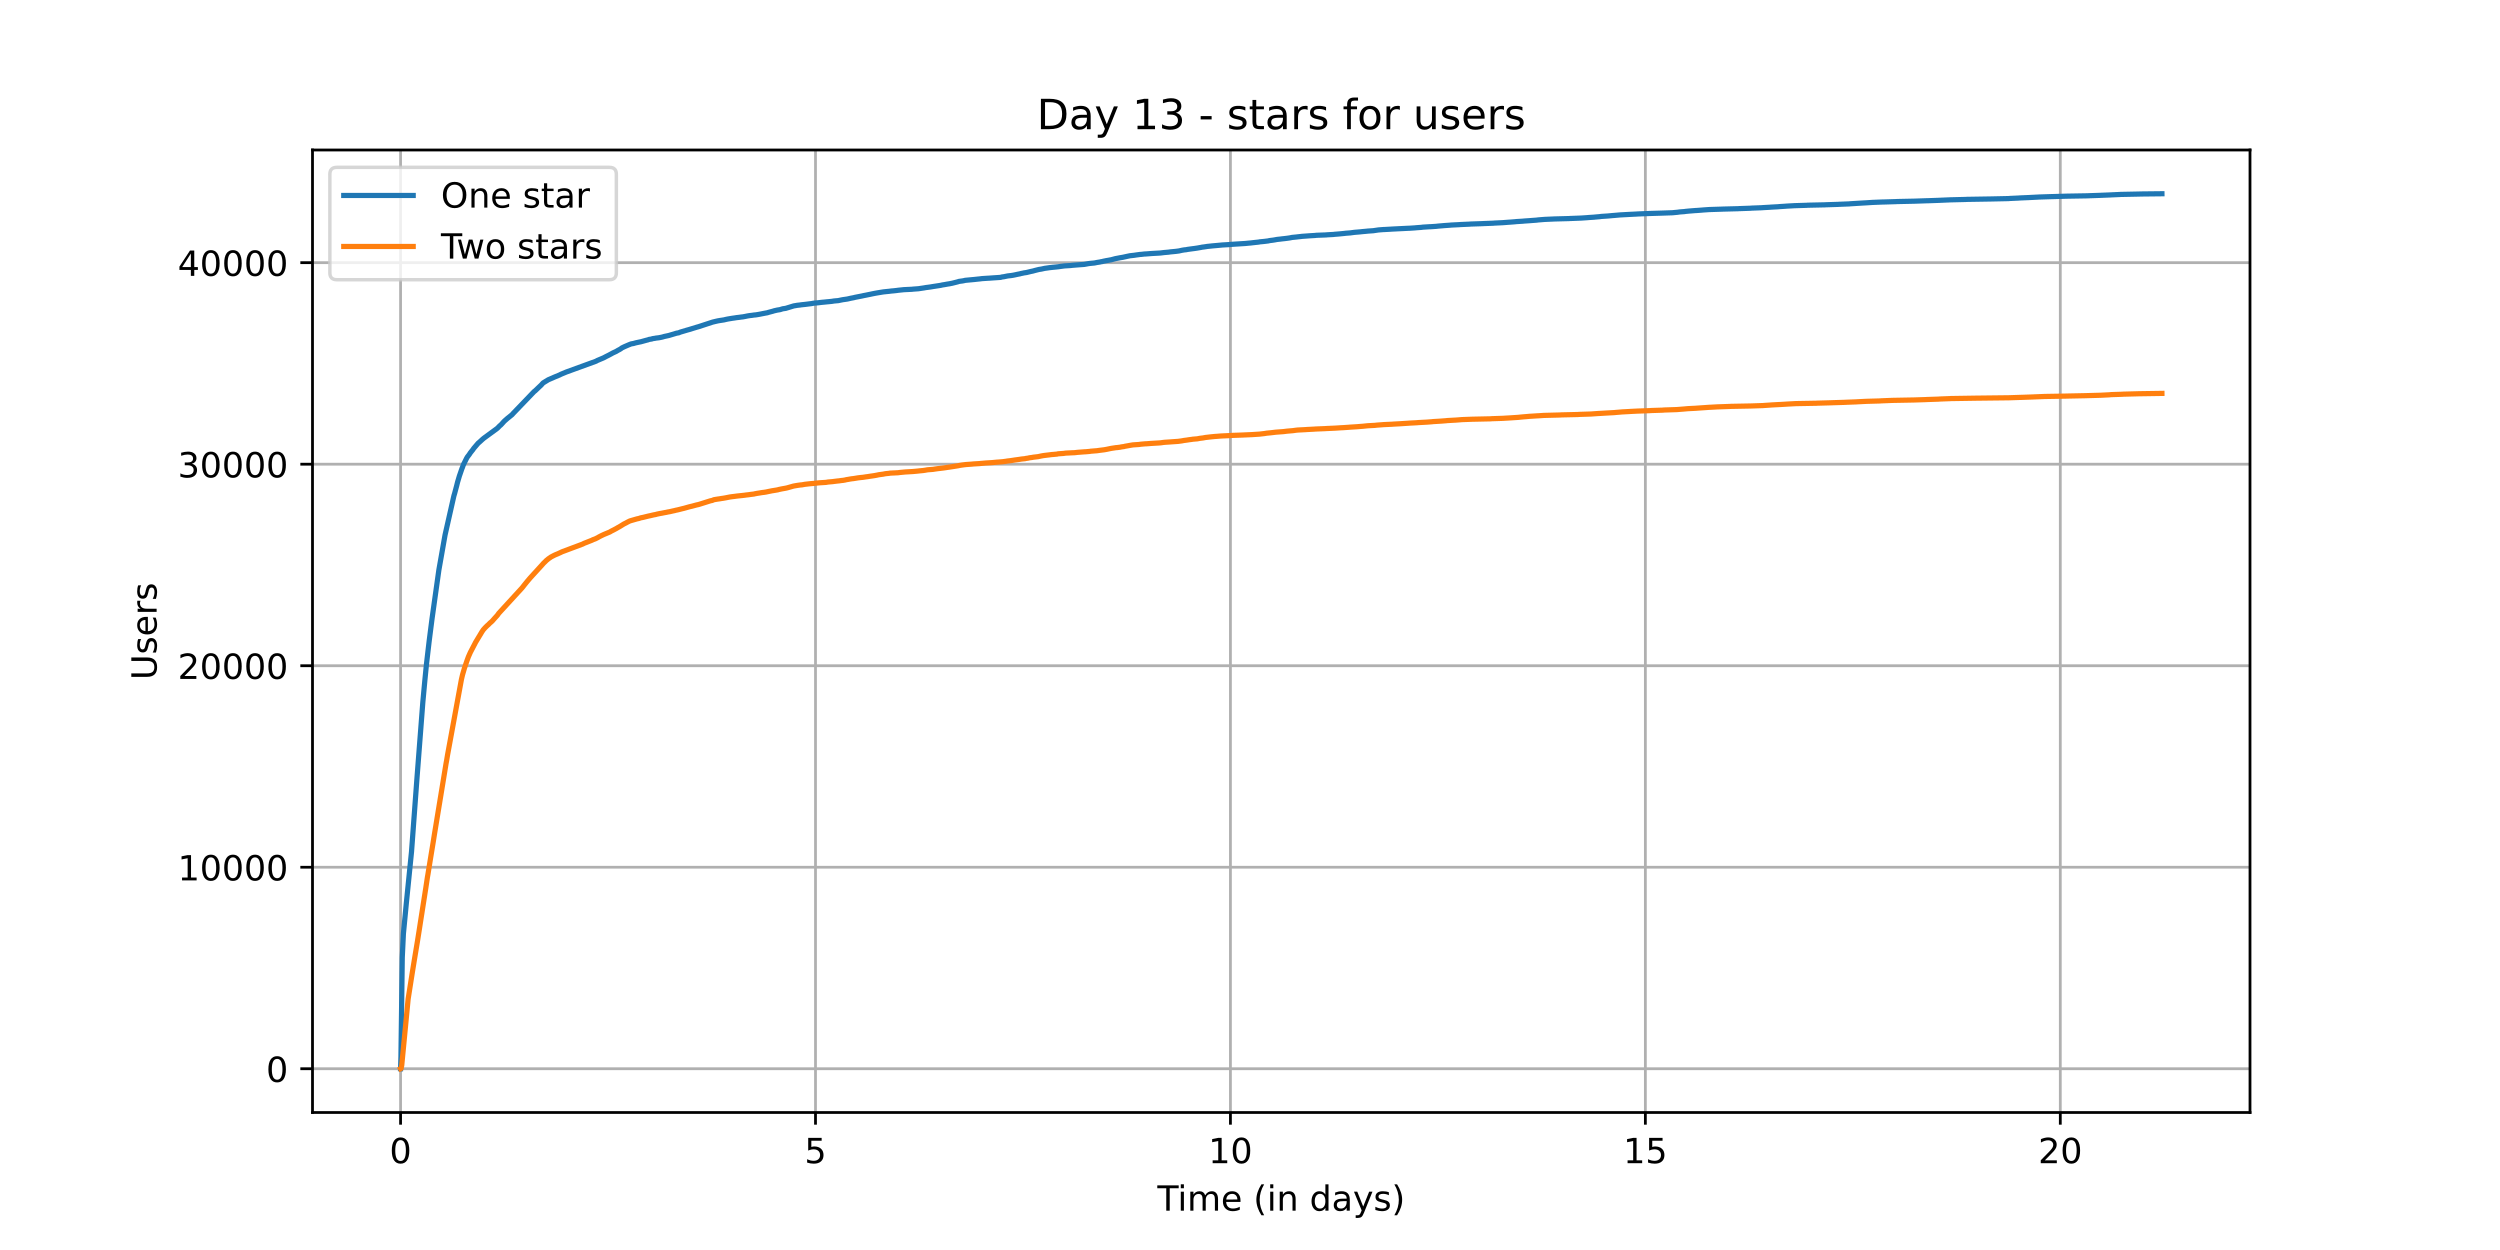 <?xml version="1.0" encoding="utf-8" standalone="no"?>
<!DOCTYPE svg PUBLIC "-//W3C//DTD SVG 1.1//EN"
  "http://www.w3.org/Graphics/SVG/1.1/DTD/svg11.dtd">
<!-- Created with matplotlib (https://matplotlib.org/) -->
<svg height="360pt" version="1.1" viewBox="0 0 720 360" width="720pt" xmlns="http://www.w3.org/2000/svg" xmlns:xlink="http://www.w3.org/1999/xlink">
 <defs>
  <style type="text/css">*{stroke-linecap:butt;stroke-linejoin:round;}</style>
 </defs>
 <g id="figure_1">
  <g id="patch_1">
   <path d="M 0 360 
L 720 360 
L 720 0 
L 0 0 
z
" style="fill:#ffffff;"/>
  </g>
  <g id="axes_1">
   <g id="patch_2">
    <path d="M 90 320.4 
L 648 320.4 
L 648 43.2 
L 90 43.2 
z
" style="fill:#ffffff;"/>
   </g>
   <g id="matplotlib.axis_1">
    <g id="xtick_1">
     <g id="line2d_1">
      <path clip-path="url(#pca1bb82abb)" d="M 115.364 320.4 
L 115.364 43.2 
" style="fill:none;stroke:#b0b0b0;stroke-linecap:square;stroke-width:0.8;"/>
     </g>
     <g id="line2d_2">
      <defs>
       <path d="M 0 0 
L 0 3.5 
" id="m5c15a231e1" style="stroke:#000000;stroke-width:0.8;"/>
      </defs>
      <g>
       <use style="stroke:#000000;stroke-width:0.8;" x="115.364" xlink:href="#m5c15a231e1" y="320.4"/>
      </g>
     </g>
     <g id="text_1">
      <!-- 0 -->
      <g transform="translate(112.182 334.998)scale(0.1 -0.1)">
       <defs>
        <path d="M 31.781 66.406 
Q 24.172 66.406 20.328 58.906 
Q 16.5 51.422 16.5 36.375 
Q 16.5 21.391 20.328 13.891 
Q 24.172 6.391 31.781 6.391 
Q 39.453 6.391 43.281 13.891 
Q 47.125 21.391 47.125 36.375 
Q 47.125 51.422 43.281 58.906 
Q 39.453 66.406 31.781 66.406 
z
M 31.781 74.219 
Q 44.047 74.219 50.516 64.516 
Q 56.984 54.828 56.984 36.375 
Q 56.984 17.969 50.516 8.266 
Q 44.047 -1.422 31.781 -1.422 
Q 19.531 -1.422 13.062 8.266 
Q 6.594 17.969 6.594 36.375 
Q 6.594 54.828 13.062 64.516 
Q 19.531 74.219 31.781 74.219 
z
" id="DejaVuSans-48"/>
       </defs>
       <use xlink:href="#DejaVuSans-48"/>
      </g>
     </g>
    </g>
    <g id="xtick_2">
     <g id="line2d_3">
      <path clip-path="url(#pca1bb82abb)" d="M 234.864 320.4 
L 234.864 43.2 
" style="fill:none;stroke:#b0b0b0;stroke-linecap:square;stroke-width:0.8;"/>
     </g>
     <g id="line2d_4">
      <g>
       <use style="stroke:#000000;stroke-width:0.8;" x="234.864" xlink:href="#m5c15a231e1" y="320.4"/>
      </g>
     </g>
     <g id="text_2">
      <!-- 5 -->
      <g transform="translate(231.683 334.998)scale(0.1 -0.1)">
       <defs>
        <path d="M 10.797 72.906 
L 49.516 72.906 
L 49.516 64.594 
L 19.828 64.594 
L 19.828 46.734 
Q 21.969 47.469 24.109 47.828 
Q 26.266 48.188 28.422 48.188 
Q 40.625 48.188 47.75 41.5 
Q 54.891 34.812 54.891 23.391 
Q 54.891 11.625 47.562 5.094 
Q 40.234 -1.422 26.906 -1.422 
Q 22.312 -1.422 17.547 -0.641 
Q 12.797 0.141 7.719 1.703 
L 7.719 11.625 
Q 12.109 9.234 16.797 8.062 
Q 21.484 6.891 26.703 6.891 
Q 35.156 6.891 40.078 11.328 
Q 45.016 15.766 45.016 23.391 
Q 45.016 31 40.078 35.438 
Q 35.156 39.891 26.703 39.891 
Q 22.75 39.891 18.812 39.016 
Q 14.891 38.141 10.797 36.281 
z
" id="DejaVuSans-53"/>
       </defs>
       <use xlink:href="#DejaVuSans-53"/>
      </g>
     </g>
    </g>
    <g id="xtick_3">
     <g id="line2d_5">
      <path clip-path="url(#pca1bb82abb)" d="M 354.365 320.4 
L 354.365 43.2 
" style="fill:none;stroke:#b0b0b0;stroke-linecap:square;stroke-width:0.8;"/>
     </g>
     <g id="line2d_6">
      <g>
       <use style="stroke:#000000;stroke-width:0.8;" x="354.365" xlink:href="#m5c15a231e1" y="320.4"/>
      </g>
     </g>
     <g id="text_3">
      <!-- 10 -->
      <g transform="translate(348.003 334.998)scale(0.1 -0.1)">
       <defs>
        <path d="M 12.406 8.297 
L 28.516 8.297 
L 28.516 63.922 
L 10.984 60.406 
L 10.984 69.391 
L 28.422 72.906 
L 38.281 72.906 
L 38.281 8.297 
L 54.391 8.297 
L 54.391 0 
L 12.406 0 
z
" id="DejaVuSans-49"/>
       </defs>
       <use xlink:href="#DejaVuSans-49"/>
       <use x="63.623" xlink:href="#DejaVuSans-48"/>
      </g>
     </g>
    </g>
    <g id="xtick_4">
     <g id="line2d_7">
      <path clip-path="url(#pca1bb82abb)" d="M 473.866 320.4 
L 473.866 43.2 
" style="fill:none;stroke:#b0b0b0;stroke-linecap:square;stroke-width:0.8;"/>
     </g>
     <g id="line2d_8">
      <g>
       <use style="stroke:#000000;stroke-width:0.8;" x="473.866" xlink:href="#m5c15a231e1" y="320.4"/>
      </g>
     </g>
     <g id="text_4">
      <!-- 15 -->
      <g transform="translate(467.503 334.998)scale(0.1 -0.1)">
       <use xlink:href="#DejaVuSans-49"/>
       <use x="63.623" xlink:href="#DejaVuSans-53"/>
      </g>
     </g>
    </g>
    <g id="xtick_5">
     <g id="line2d_9">
      <path clip-path="url(#pca1bb82abb)" d="M 593.366 320.4 
L 593.366 43.2 
" style="fill:none;stroke:#b0b0b0;stroke-linecap:square;stroke-width:0.8;"/>
     </g>
     <g id="line2d_10">
      <g>
       <use style="stroke:#000000;stroke-width:0.8;" x="593.366" xlink:href="#m5c15a231e1" y="320.4"/>
      </g>
     </g>
     <g id="text_5">
      <!-- 20 -->
      <g transform="translate(587.004 334.998)scale(0.1 -0.1)">
       <defs>
        <path d="M 19.188 8.297 
L 53.609 8.297 
L 53.609 0 
L 7.328 0 
L 7.328 8.297 
Q 12.938 14.109 22.625 23.891 
Q 32.328 33.688 34.812 36.531 
Q 39.547 41.844 41.422 45.531 
Q 43.312 49.219 43.312 52.781 
Q 43.312 58.594 39.234 62.25 
Q 35.156 65.922 28.609 65.922 
Q 23.969 65.922 18.812 64.312 
Q 13.672 62.703 7.812 59.422 
L 7.812 69.391 
Q 13.766 71.781 18.938 73 
Q 24.125 74.219 28.422 74.219 
Q 39.75 74.219 46.484 68.547 
Q 53.219 62.891 53.219 53.422 
Q 53.219 48.922 51.531 44.891 
Q 49.859 40.875 45.406 35.406 
Q 44.188 33.984 37.641 27.219 
Q 31.109 20.453 19.188 8.297 
z
" id="DejaVuSans-50"/>
       </defs>
       <use xlink:href="#DejaVuSans-50"/>
       <use x="63.623" xlink:href="#DejaVuSans-48"/>
      </g>
     </g>
    </g>
    <g id="text_6">
     <!-- Time (in days) -->
     <g transform="translate(333.327 348.677)scale(0.1 -0.1)">
      <defs>
       <path d="M -0.297 72.906 
L 61.375 72.906 
L 61.375 64.594 
L 35.5 64.594 
L 35.5 0 
L 25.594 0 
L 25.594 64.594 
L -0.297 64.594 
z
" id="DejaVuSans-84"/>
       <path d="M 9.422 54.688 
L 18.406 54.688 
L 18.406 0 
L 9.422 0 
z
M 9.422 75.984 
L 18.406 75.984 
L 18.406 64.594 
L 9.422 64.594 
z
" id="DejaVuSans-105"/>
       <path d="M 52 44.188 
Q 55.375 50.25 60.062 53.125 
Q 64.75 56 71.094 56 
Q 79.641 56 84.281 50.016 
Q 88.922 44.047 88.922 33.016 
L 88.922 0 
L 79.891 0 
L 79.891 32.719 
Q 79.891 40.578 77.094 44.375 
Q 74.312 48.188 68.609 48.188 
Q 61.625 48.188 57.562 43.547 
Q 53.516 38.922 53.516 30.906 
L 53.516 0 
L 44.484 0 
L 44.484 32.719 
Q 44.484 40.625 41.703 44.406 
Q 38.922 48.188 33.109 48.188 
Q 26.219 48.188 22.156 43.531 
Q 18.109 38.875 18.109 30.906 
L 18.109 0 
L 9.078 0 
L 9.078 54.688 
L 18.109 54.688 
L 18.109 46.188 
Q 21.188 51.219 25.484 53.609 
Q 29.781 56 35.688 56 
Q 41.656 56 45.828 52.969 
Q 50 49.953 52 44.188 
z
" id="DejaVuSans-109"/>
       <path d="M 56.203 29.594 
L 56.203 25.203 
L 14.891 25.203 
Q 15.484 15.922 20.484 11.062 
Q 25.484 6.203 34.422 6.203 
Q 39.594 6.203 44.453 7.469 
Q 49.312 8.734 54.109 11.281 
L 54.109 2.781 
Q 49.266 0.734 44.188 -0.344 
Q 39.109 -1.422 33.891 -1.422 
Q 20.797 -1.422 13.156 6.188 
Q 5.516 13.812 5.516 26.812 
Q 5.516 40.234 12.766 48.109 
Q 20.016 56 32.328 56 
Q 43.359 56 49.781 48.891 
Q 56.203 41.797 56.203 29.594 
z
M 47.219 32.234 
Q 47.125 39.594 43.094 43.984 
Q 39.062 48.391 32.422 48.391 
Q 24.906 48.391 20.391 44.141 
Q 15.875 39.891 15.188 32.172 
z
" id="DejaVuSans-101"/>
       <path id="DejaVuSans-32"/>
       <path d="M 31 75.875 
Q 24.469 64.656 21.281 53.656 
Q 18.109 42.672 18.109 31.391 
Q 18.109 20.125 21.312 9.062 
Q 24.516 -2 31 -13.188 
L 23.188 -13.188 
Q 15.875 -1.703 12.234 9.375 
Q 8.594 20.453 8.594 31.391 
Q 8.594 42.281 12.203 53.312 
Q 15.828 64.359 23.188 75.875 
z
" id="DejaVuSans-40"/>
       <path d="M 54.891 33.016 
L 54.891 0 
L 45.906 0 
L 45.906 32.719 
Q 45.906 40.484 42.875 44.328 
Q 39.844 48.188 33.797 48.188 
Q 26.516 48.188 22.312 43.547 
Q 18.109 38.922 18.109 30.906 
L 18.109 0 
L 9.078 0 
L 9.078 54.688 
L 18.109 54.688 
L 18.109 46.188 
Q 21.344 51.125 25.703 53.562 
Q 30.078 56 35.797 56 
Q 45.219 56 50.047 50.172 
Q 54.891 44.344 54.891 33.016 
z
" id="DejaVuSans-110"/>
       <path d="M 45.406 46.391 
L 45.406 75.984 
L 54.391 75.984 
L 54.391 0 
L 45.406 0 
L 45.406 8.203 
Q 42.578 3.328 38.25 0.953 
Q 33.938 -1.422 27.875 -1.422 
Q 17.969 -1.422 11.734 6.484 
Q 5.516 14.406 5.516 27.297 
Q 5.516 40.188 11.734 48.094 
Q 17.969 56 27.875 56 
Q 33.938 56 38.25 53.625 
Q 42.578 51.266 45.406 46.391 
z
M 14.797 27.297 
Q 14.797 17.391 18.875 11.75 
Q 22.953 6.109 30.078 6.109 
Q 37.203 6.109 41.297 11.75 
Q 45.406 17.391 45.406 27.297 
Q 45.406 37.203 41.297 42.844 
Q 37.203 48.484 30.078 48.484 
Q 22.953 48.484 18.875 42.844 
Q 14.797 37.203 14.797 27.297 
z
" id="DejaVuSans-100"/>
       <path d="M 34.281 27.484 
Q 23.391 27.484 19.188 25 
Q 14.984 22.516 14.984 16.5 
Q 14.984 11.719 18.141 8.906 
Q 21.297 6.109 26.703 6.109 
Q 34.188 6.109 38.703 11.406 
Q 43.219 16.703 43.219 25.484 
L 43.219 27.484 
z
M 52.203 31.203 
L 52.203 0 
L 43.219 0 
L 43.219 8.297 
Q 40.141 3.328 35.547 0.953 
Q 30.953 -1.422 24.312 -1.422 
Q 15.922 -1.422 10.953 3.297 
Q 6 8.016 6 15.922 
Q 6 25.141 12.172 29.828 
Q 18.359 34.516 30.609 34.516 
L 43.219 34.516 
L 43.219 35.406 
Q 43.219 41.609 39.141 45 
Q 35.062 48.391 27.688 48.391 
Q 23 48.391 18.547 47.266 
Q 14.109 46.141 10.016 43.891 
L 10.016 52.203 
Q 14.938 54.109 19.578 55.047 
Q 24.219 56 28.609 56 
Q 40.484 56 46.344 49.844 
Q 52.203 43.703 52.203 31.203 
z
" id="DejaVuSans-97"/>
       <path d="M 32.172 -5.078 
Q 28.375 -14.844 24.75 -17.812 
Q 21.141 -20.797 15.094 -20.797 
L 7.906 -20.797 
L 7.906 -13.281 
L 13.188 -13.281 
Q 16.891 -13.281 18.938 -11.516 
Q 21 -9.766 23.484 -3.219 
L 25.094 0.875 
L 2.984 54.688 
L 12.5 54.688 
L 29.594 11.922 
L 46.688 54.688 
L 56.203 54.688 
z
" id="DejaVuSans-121"/>
       <path d="M 44.281 53.078 
L 44.281 44.578 
Q 40.484 46.531 36.375 47.5 
Q 32.281 48.484 27.875 48.484 
Q 21.188 48.484 17.844 46.438 
Q 14.5 44.391 14.5 40.281 
Q 14.5 37.156 16.891 35.375 
Q 19.281 33.594 26.516 31.984 
L 29.594 31.297 
Q 39.156 29.25 43.188 25.516 
Q 47.219 21.781 47.219 15.094 
Q 47.219 7.469 41.188 3.016 
Q 35.156 -1.422 24.609 -1.422 
Q 20.219 -1.422 15.453 -0.562 
Q 10.688 0.297 5.422 2 
L 5.422 11.281 
Q 10.406 8.688 15.234 7.391 
Q 20.062 6.109 24.812 6.109 
Q 31.156 6.109 34.562 8.281 
Q 37.984 10.453 37.984 14.406 
Q 37.984 18.062 35.516 20.016 
Q 33.062 21.969 24.703 23.781 
L 21.578 24.516 
Q 13.234 26.266 9.516 29.906 
Q 5.812 33.547 5.812 39.891 
Q 5.812 47.609 11.281 51.797 
Q 16.75 56 26.812 56 
Q 31.781 56 36.172 55.266 
Q 40.578 54.547 44.281 53.078 
z
" id="DejaVuSans-115"/>
       <path d="M 8.016 75.875 
L 15.828 75.875 
Q 23.141 64.359 26.781 53.312 
Q 30.422 42.281 30.422 31.391 
Q 30.422 20.453 26.781 9.375 
Q 23.141 -1.703 15.828 -13.188 
L 8.016 -13.188 
Q 14.5 -2 17.703 9.062 
Q 20.906 20.125 20.906 31.391 
Q 20.906 42.672 17.703 53.656 
Q 14.5 64.656 8.016 75.875 
z
" id="DejaVuSans-41"/>
      </defs>
      <use xlink:href="#DejaVuSans-84"/>
      <use x="57.959" xlink:href="#DejaVuSans-105"/>
      <use x="85.742" xlink:href="#DejaVuSans-109"/>
      <use x="183.154" xlink:href="#DejaVuSans-101"/>
      <use x="244.678" xlink:href="#DejaVuSans-32"/>
      <use x="276.465" xlink:href="#DejaVuSans-40"/>
      <use x="315.479" xlink:href="#DejaVuSans-105"/>
      <use x="343.262" xlink:href="#DejaVuSans-110"/>
      <use x="406.641" xlink:href="#DejaVuSans-32"/>
      <use x="438.428" xlink:href="#DejaVuSans-100"/>
      <use x="501.904" xlink:href="#DejaVuSans-97"/>
      <use x="563.184" xlink:href="#DejaVuSans-121"/>
      <use x="622.363" xlink:href="#DejaVuSans-115"/>
      <use x="674.463" xlink:href="#DejaVuSans-41"/>
     </g>
    </g>
   </g>
   <g id="matplotlib.axis_2">
    <g id="ytick_1">
     <g id="line2d_11">
      <path clip-path="url(#pca1bb82abb)" d="M 90 307.8 
L 648 307.8 
" style="fill:none;stroke:#b0b0b0;stroke-linecap:square;stroke-width:0.8;"/>
     </g>
     <g id="line2d_12">
      <defs>
       <path d="M 0 0 
L -3.5 0 
" id="ma2a02f5563" style="stroke:#000000;stroke-width:0.8;"/>
      </defs>
      <g>
       <use style="stroke:#000000;stroke-width:0.8;" x="90" xlink:href="#ma2a02f5563" y="307.8"/>
      </g>
     </g>
     <g id="text_7">
      <!-- 0 -->
      <g transform="translate(76.638 311.599)scale(0.1 -0.1)">
       <use xlink:href="#DejaVuSans-48"/>
      </g>
     </g>
    </g>
    <g id="ytick_2">
     <g id="line2d_13">
      <path clip-path="url(#pca1bb82abb)" d="M 90 249.764 
L 648 249.764 
" style="fill:none;stroke:#b0b0b0;stroke-linecap:square;stroke-width:0.8;"/>
     </g>
     <g id="line2d_14">
      <g>
       <use style="stroke:#000000;stroke-width:0.8;" x="90" xlink:href="#ma2a02f5563" y="249.764"/>
      </g>
     </g>
     <g id="text_8">
      <!-- 10000 -->
      <g transform="translate(51.188 253.563)scale(0.1 -0.1)">
       <use xlink:href="#DejaVuSans-49"/>
       <use x="63.623" xlink:href="#DejaVuSans-48"/>
       <use x="127.246" xlink:href="#DejaVuSans-48"/>
       <use x="190.869" xlink:href="#DejaVuSans-48"/>
       <use x="254.492" xlink:href="#DejaVuSans-48"/>
      </g>
     </g>
    </g>
    <g id="ytick_3">
     <g id="line2d_15">
      <path clip-path="url(#pca1bb82abb)" d="M 90 191.727 
L 648 191.727 
" style="fill:none;stroke:#b0b0b0;stroke-linecap:square;stroke-width:0.8;"/>
     </g>
     <g id="line2d_16">
      <g>
       <use style="stroke:#000000;stroke-width:0.8;" x="90" xlink:href="#ma2a02f5563" y="191.727"/>
      </g>
     </g>
     <g id="text_9">
      <!-- 20000 -->
      <g transform="translate(51.188 195.526)scale(0.1 -0.1)">
       <use xlink:href="#DejaVuSans-50"/>
       <use x="63.623" xlink:href="#DejaVuSans-48"/>
       <use x="127.246" xlink:href="#DejaVuSans-48"/>
       <use x="190.869" xlink:href="#DejaVuSans-48"/>
       <use x="254.492" xlink:href="#DejaVuSans-48"/>
      </g>
     </g>
    </g>
    <g id="ytick_4">
     <g id="line2d_17">
      <path clip-path="url(#pca1bb82abb)" d="M 90 133.691 
L 648 133.691 
" style="fill:none;stroke:#b0b0b0;stroke-linecap:square;stroke-width:0.8;"/>
     </g>
     <g id="line2d_18">
      <g>
       <use style="stroke:#000000;stroke-width:0.8;" x="90" xlink:href="#ma2a02f5563" y="133.691"/>
      </g>
     </g>
     <g id="text_10">
      <!-- 30000 -->
      <g transform="translate(51.188 137.49)scale(0.1 -0.1)">
       <defs>
        <path d="M 40.578 39.312 
Q 47.656 37.797 51.625 33 
Q 55.609 28.219 55.609 21.188 
Q 55.609 10.406 48.188 4.484 
Q 40.766 -1.422 27.094 -1.422 
Q 22.516 -1.422 17.656 -0.516 
Q 12.797 0.391 7.625 2.203 
L 7.625 11.719 
Q 11.719 9.328 16.594 8.109 
Q 21.484 6.891 26.812 6.891 
Q 36.078 6.891 40.938 10.547 
Q 45.797 14.203 45.797 21.188 
Q 45.797 27.641 41.281 31.266 
Q 36.766 34.906 28.719 34.906 
L 20.219 34.906 
L 20.219 43.016 
L 29.109 43.016 
Q 36.375 43.016 40.234 45.922 
Q 44.094 48.828 44.094 54.297 
Q 44.094 59.906 40.109 62.906 
Q 36.141 65.922 28.719 65.922 
Q 24.656 65.922 20.016 65.031 
Q 15.375 64.156 9.812 62.312 
L 9.812 71.094 
Q 15.438 72.656 20.344 73.438 
Q 25.25 74.219 29.594 74.219 
Q 40.828 74.219 47.359 69.109 
Q 53.906 64.016 53.906 55.328 
Q 53.906 49.266 50.438 45.094 
Q 46.969 40.922 40.578 39.312 
z
" id="DejaVuSans-51"/>
       </defs>
       <use xlink:href="#DejaVuSans-51"/>
       <use x="63.623" xlink:href="#DejaVuSans-48"/>
       <use x="127.246" xlink:href="#DejaVuSans-48"/>
       <use x="190.869" xlink:href="#DejaVuSans-48"/>
       <use x="254.492" xlink:href="#DejaVuSans-48"/>
      </g>
     </g>
    </g>
    <g id="ytick_5">
     <g id="line2d_19">
      <path clip-path="url(#pca1bb82abb)" d="M 90 75.654 
L 648 75.654 
" style="fill:none;stroke:#b0b0b0;stroke-linecap:square;stroke-width:0.8;"/>
     </g>
     <g id="line2d_20">
      <g>
       <use style="stroke:#000000;stroke-width:0.8;" x="90" xlink:href="#ma2a02f5563" y="75.654"/>
      </g>
     </g>
     <g id="text_11">
      <!-- 40000 -->
      <g transform="translate(51.188 79.453)scale(0.1 -0.1)">
       <defs>
        <path d="M 37.797 64.312 
L 12.891 25.391 
L 37.797 25.391 
z
M 35.203 72.906 
L 47.609 72.906 
L 47.609 25.391 
L 58.016 25.391 
L 58.016 17.188 
L 47.609 17.188 
L 47.609 0 
L 37.797 0 
L 37.797 17.188 
L 4.891 17.188 
L 4.891 26.703 
z
" id="DejaVuSans-52"/>
       </defs>
       <use xlink:href="#DejaVuSans-52"/>
       <use x="63.623" xlink:href="#DejaVuSans-48"/>
       <use x="127.246" xlink:href="#DejaVuSans-48"/>
       <use x="190.869" xlink:href="#DejaVuSans-48"/>
       <use x="254.492" xlink:href="#DejaVuSans-48"/>
      </g>
     </g>
    </g>
    <g id="text_12">
     <!-- Users -->
     <g transform="translate(45.108 195.801)rotate(-90)scale(0.1 -0.1)">
      <defs>
       <path d="M 8.688 72.906 
L 18.609 72.906 
L 18.609 28.609 
Q 18.609 16.891 22.844 11.734 
Q 27.094 6.594 36.625 6.594 
Q 46.094 6.594 50.344 11.734 
Q 54.594 16.891 54.594 28.609 
L 54.594 72.906 
L 64.5 72.906 
L 64.5 27.391 
Q 64.5 13.141 57.438 5.859 
Q 50.391 -1.422 36.625 -1.422 
Q 22.797 -1.422 15.734 5.859 
Q 8.688 13.141 8.688 27.391 
z
" id="DejaVuSans-85"/>
       <path d="M 41.109 46.297 
Q 39.594 47.172 37.812 47.578 
Q 36.031 48 33.891 48 
Q 26.266 48 22.188 43.047 
Q 18.109 38.094 18.109 28.812 
L 18.109 0 
L 9.078 0 
L 9.078 54.688 
L 18.109 54.688 
L 18.109 46.188 
Q 20.953 51.172 25.484 53.578 
Q 30.031 56 36.531 56 
Q 37.453 56 38.578 55.875 
Q 39.703 55.766 41.062 55.516 
z
" id="DejaVuSans-114"/>
      </defs>
      <use xlink:href="#DejaVuSans-85"/>
      <use x="73.193" xlink:href="#DejaVuSans-115"/>
      <use x="125.293" xlink:href="#DejaVuSans-101"/>
      <use x="186.816" xlink:href="#DejaVuSans-114"/>
      <use x="227.93" xlink:href="#DejaVuSans-115"/>
     </g>
    </g>
   </g>
   <g id="line2d_21">
    <path clip-path="url(#pca1bb82abb)" d="M 115.364 307.8 
L 115.473 304.237 
L 115.851 275.775 
L 116.18 268.904 
L 117.052 259.839 
L 118.515 245.318 
L 120.078 224.251 
L 121.772 202.278 
L 122.331 196.237 
L 122.808 191.408 
L 123.598 184.652 
L 124.042 181.17 
L 124.404 178.356 
L 124.93 174.577 
L 126.395 164.154 
L 128.171 154.091 
L 130.721 142.808 
L 130.934 142.094 
L 131.526 139.872 
L 131.773 138.873 
L 132.316 137.045 
L 132.497 136.529 
L 132.777 135.716 
L 132.875 135.426 
L 133.106 134.776 
L 133.155 134.689 
L 133.435 133.888 
L 134.372 132.002 
L 134.602 131.607 
L 135.145 130.905 
L 135.408 130.487 
L 135.474 130.4 
L 135.902 129.854 
L 136.149 129.553 
L 136.428 129.141 
L 137.711 127.637 
L 138.04 127.365 
L 138.665 126.796 
L 138.912 126.564 
L 139.027 126.471 
L 139.274 126.256 
L 139.553 126.047 
L 143.123 123.43 
L 143.32 123.262 
L 143.813 122.757 
L 143.896 122.658 
L 144.175 122.443 
L 144.356 122.263 
L 144.932 121.637 
L 145.014 121.526 
L 145.31 121.23 
L 146.248 120.406 
L 146.396 120.302 
L 147.483 119.414 
L 147.747 119.106 
L 153.833 112.769 
L 154.08 112.589 
L 154.294 112.386 
L 155.923 110.836 
L 156.203 110.511 
L 156.433 110.273 
L 157.914 109.368 
L 159.313 108.77 
L 159.51 108.671 
L 161.221 107.963 
L 161.517 107.801 
L 163.178 107.11 
L 163.392 107.035 
L 171.67 104.022 
L 171.999 103.831 
L 173.792 103.076 
L 174.516 102.693 
L 175.272 102.316 
L 176.045 101.904 
L 176.226 101.8 
L 176.539 101.631 
L 177.46 101.208 
L 177.641 101.097 
L 178.085 100.83 
L 178.283 100.743 
L 178.76 100.465 
L 179.056 100.233 
L 179.271 100.122 
L 179.846 99.844 
L 181.163 99.275 
L 181.344 99.211 
L 181.607 99.101 
L 181.821 99.031 
L 182.446 98.927 
L 182.775 98.828 
L 183.186 98.718 
L 184.026 98.538 
L 184.569 98.428 
L 186.148 97.992 
L 186.575 97.888 
L 186.97 97.743 
L 187.71 97.633 
L 187.907 97.54 
L 188.631 97.435 
L 188.894 97.377 
L 189.799 97.267 
L 190.523 97.122 
L 190.95 97.017 
L 191.296 96.907 
L 192.085 96.739 
L 192.595 96.629 
L 194.848 95.955 
L 195.458 95.851 
L 195.688 95.752 
L 195.952 95.642 
L 197.925 95.056 
L 198.337 94.946 
L 200.722 94.214 
L 201.134 94.104 
L 205.215 92.769 
L 205.626 92.671 
L 205.823 92.618 
L 206.745 92.409 
L 207.37 92.299 
L 207.93 92.218 
L 208.588 92.113 
L 208.884 92.032 
L 209.394 91.922 
L 209.657 91.87 
L 210.282 91.765 
L 210.956 91.655 
L 211.499 91.579 
L 212.19 91.469 
L 212.65 91.423 
L 213.441 91.312 
L 213.918 91.26 
L 214.527 91.15 
L 215.317 90.987 
L 216.008 90.877 
L 216.468 90.831 
L 217.209 90.721 
L 217.62 90.692 
L 218.311 90.581 
L 218.985 90.459 
L 219.528 90.349 
L 219.791 90.297 
L 220.367 90.187 
L 221.009 90.071 
L 221.338 89.96 
L 222.588 89.629 
L 222.916 89.519 
L 223.87 89.299 
L 224.545 89.194 
L 224.841 89.119 
L 225.17 89.008 
L 225.483 88.921 
L 226.273 88.811 
L 228.61 88.097 
L 229.285 87.987 
L 229.548 87.935 
L 230.502 87.83 
L 230.749 87.784 
L 231.802 87.674 
L 232.311 87.61 
L 233.183 87.499 
L 233.677 87.441 
L 234.252 87.331 
L 234.482 87.302 
L 235.617 87.198 
L 235.847 87.169 
L 236.785 87.058 
L 237.213 87.024 
L 238.232 86.919 
L 238.446 86.902 
L 239.564 86.791 
L 240.19 86.687 
L 241.424 86.577 
L 242.196 86.414 
L 242.756 86.304 
L 243.299 86.229 
L 244.055 86.118 
L 245.009 85.898 
L 245.601 85.787 
L 245.864 85.735 
L 246.292 85.625 
L 246.983 85.491 
L 247.542 85.381 
L 248.25 85.242 
L 248.727 85.132 
L 249.402 85.004 
L 249.928 84.894 
L 250.652 84.749 
L 251.163 84.638 
L 251.92 84.487 
L 252.528 84.377 
L 253.154 84.273 
L 253.812 84.162 
L 254.421 84.064 
L 255.474 83.953 
L 255.918 83.913 
L 256.79 83.803 
L 257.201 83.774 
L 258.205 83.663 
L 258.747 83.588 
L 259.816 83.478 
L 260.294 83.425 
L 262.58 83.315 
L 263.057 83.263 
L 264.554 83.153 
L 264.8 83.112 
L 265.541 83.002 
L 266.1 82.92 
L 266.709 82.81 
L 267.202 82.752 
L 267.991 82.642 
L 268.633 82.532 
L 269.357 82.421 
L 269.587 82.386 
L 270.311 82.276 
L 270.92 82.178 
L 271.397 82.067 
L 271.989 81.974 
L 272.598 81.864 
L 272.844 81.818 
L 273.502 81.719 
L 273.667 81.678 
L 274.242 81.568 
L 275.394 81.278 
L 275.822 81.168 
L 276.183 81.046 
L 276.94 80.941 
L 277.154 80.918 
L 277.68 80.814 
L 277.976 80.738 
L 279.127 80.628 
L 279.572 80.587 
L 280.739 80.477 
L 281.233 80.419 
L 282.302 80.309 
L 282.828 80.239 
L 284.522 80.129 
L 284.901 80.111 
L 286.348 80.007 
L 286.546 79.995 
L 288.174 79.885 
L 288.503 79.781 
L 289.276 79.67 
L 289.457 79.624 
L 290 79.514 
L 290.247 79.467 
L 291.2 79.357 
L 291.793 79.264 
L 292.335 79.154 
L 293.158 78.974 
L 293.717 78.869 
L 294.029 78.777 
L 294.589 78.666 
L 294.868 78.597 
L 295.592 78.492 
L 295.872 78.428 
L 296.892 78.179 
L 297.435 78.069 
L 297.731 77.987 
L 298.126 77.877 
L 299.228 77.604 
L 299.935 77.494 
L 300.84 77.291 
L 301.629 77.181 
L 302.205 77.094 
L 303.192 76.983 
L 303.636 76.943 
L 304.738 76.832 
L 305.297 76.751 
L 306.103 76.641 
L 306.613 76.577 
L 308.373 76.467 
L 308.883 76.403 
L 310.281 76.293 
L 310.708 76.258 
L 312.256 76.148 
L 312.93 76.026 
L 313.522 75.915 
L 314.032 75.852 
L 315.2 75.741 
L 315.94 75.59 
L 316.598 75.486 
L 316.779 75.457 
L 317.223 75.352 
L 317.437 75.335 
L 317.799 75.225 
L 318.045 75.184 
L 318.555 75.074 
L 319.18 74.969 
L 319.756 74.859 
L 320.003 74.819 
L 321.269 74.482 
L 321.862 74.372 
L 322.603 74.227 
L 323.294 74.116 
L 324.1 73.942 
L 324.594 73.832 
L 325.416 73.658 
L 326.37 73.553 
L 326.584 73.53 
L 327.308 73.42 
L 327.539 73.391 
L 328.345 73.281 
L 328.74 73.257 
L 329.644 73.147 
L 329.99 73.141 
L 331.404 73.031 
L 331.815 73.002 
L 333.756 72.892 
L 334.151 72.869 
L 335.006 72.764 
L 335.236 72.735 
L 336.503 72.625 
L 337.062 72.544 
L 338.23 72.433 
L 338.69 72.387 
L 339.529 72.277 
L 340.434 72.073 
L 341.092 71.963 
L 341.519 71.928 
L 342.095 71.818 
L 342.638 71.743 
L 343.461 71.632 
L 343.97 71.568 
L 344.727 71.458 
L 345.369 71.348 
L 345.978 71.238 
L 346.258 71.174 
L 346.735 71.122 
L 347.459 71.011 
L 347.705 70.971 
L 348.775 70.86 
L 349.005 70.831 
L 350.239 70.721 
L 350.683 70.681 
L 351.819 70.576 
L 352.033 70.553 
L 353.973 70.443 
L 354.45 70.39 
L 356.112 70.28 
L 356.506 70.257 
L 358.233 70.147 
L 358.628 70.123 
L 359.73 70.013 
L 360.141 69.984 
L 360.845 69.897 
L 361.49 69.827 
L 362.507 69.717 
L 362.787 69.653 
L 363.954 69.543 
L 364.448 69.485 
L 365.287 69.381 
L 365.599 69.293 
L 366.487 69.183 
L 367.063 69.096 
L 367.638 68.986 
L 367.869 68.951 
L 368.872 68.841 
L 369.103 68.806 
L 370.123 68.696 
L 370.633 68.632 
L 371.423 68.522 
L 372.147 68.376 
L 373.282 68.266 
L 373.776 68.208 
L 374.73 68.104 
L 374.961 68.069 
L 376.507 67.959 
L 376.935 67.924 
L 378.711 67.814 
L 379.188 67.761 
L 381.984 67.657 
L 382.149 67.628 
L 384.073 67.523 
L 384.32 67.483 
L 385.718 67.372 
L 386.179 67.326 
L 387.264 67.216 
L 387.494 67.181 
L 388.925 67.071 
L 389.156 67.036 
L 389.978 66.926 
L 390.422 66.885 
L 391.738 66.775 
L 392.232 66.717 
L 393.466 66.606 
L 393.942 66.554 
L 395.44 66.45 
L 395.67 66.421 
L 396.411 66.31 
L 396.987 66.223 
L 398.402 66.113 
L 398.763 66.101 
L 400.622 65.997 
L 400.836 65.98 
L 403.007 65.869 
L 403.385 65.852 
L 405.606 65.742 
L 405.968 65.73 
L 407.564 65.626 
L 407.794 65.597 
L 409.291 65.486 
L 409.817 65.417 
L 411.626 65.306 
L 411.988 65.295 
L 413.649 65.184 
L 414.159 65.121 
L 415.475 65.01 
L 415.919 64.97 
L 417.515 64.859 
L 417.976 64.813 
L 420.214 64.703 
L 420.641 64.668 
L 423.142 64.558 
L 423.569 64.523 
L 426.859 64.413 
L 427.254 64.389 
L 430.115 64.279 
L 430.346 64.25 
L 432.632 64.14 
L 433.044 64.111 
L 434.491 64.001 
L 434.886 63.977 
L 436.267 63.867 
L 436.744 63.815 
L 438.538 63.705 
L 438.998 63.658 
L 440.594 63.548 
L 441.022 63.513 
L 442.519 63.403 
L 443.045 63.333 
L 444.427 63.223 
L 444.854 63.188 
L 447.354 63.078 
L 447.732 63.06 
L 451.812 62.95 
L 452.207 62.927 
L 455.085 62.817 
L 455.463 62.799 
L 457.092 62.689 
L 457.536 62.648 
L 459.132 62.544 
L 459.362 62.515 
L 460.662 62.405 
L 461.205 62.329 
L 462.899 62.219 
L 463.327 62.184 
L 464.495 62.074 
L 464.906 62.045 
L 466.156 61.934 
L 466.6 61.894 
L 468.656 61.784 
L 469.051 61.76 
L 471.272 61.65 
L 471.683 61.621 
L 474.397 61.511 
L 474.776 61.493 
L 478.395 61.383 
L 478.756 61.371 
L 481.75 61.267 
L 481.981 61.238 
L 483.149 61.128 
L 483.724 61.041 
L 485.139 60.936 
L 485.386 60.89 
L 486.488 60.78 
L 486.9 60.751 
L 488.249 60.64 
L 488.627 60.623 
L 490.092 60.513 
L 490.537 60.472 
L 492.1 60.362 
L 492.478 60.344 
L 495.916 60.234 
L 496.295 60.217 
L 500.522 60.106 
L 500.917 60.083 
L 504.058 59.973 
L 504.486 59.938 
L 507.365 59.828 
L 507.793 59.793 
L 509.75 59.683 
L 509.964 59.659 
L 512.037 59.549 
L 512.497 59.503 
L 514.225 59.392 
L 514.439 59.369 
L 516.414 59.259 
L 516.809 59.236 
L 520.362 59.125 
L 520.576 59.102 
L 525.543 58.992 
L 525.938 58.969 
L 529.344 58.859 
L 529.738 58.835 
L 532.518 58.725 
L 532.963 58.684 
L 534.723 58.574 
L 535.118 58.551 
L 536.911 58.441 
L 537.29 58.423 
L 539.018 58.313 
L 539.232 58.296 
L 542.012 58.185 
L 542.358 58.179 
L 545.976 58.069 
L 546.371 58.046 
L 551.388 57.936 
L 551.75 57.924 
L 554.941 57.814 
L 555.286 57.808 
L 558.362 57.698 
L 558.741 57.68 
L 561.308 57.57 
L 561.686 57.553 
L 566.062 57.442 
L 566.457 57.419 
L 573.053 57.309 
L 573.399 57.303 
L 578.449 57.193 
L 578.893 57.152 
L 581.328 57.042 
L 581.755 57.007 
L 584.355 56.897 
L 584.75 56.874 
L 586.939 56.763 
L 587.334 56.74 
L 590.69 56.63 
L 591.035 56.624 
L 594.638 56.514 
L 594.999 56.502 
L 601.251 56.392 
L 601.645 56.369 
L 604.755 56.264 
L 604.953 56.253 
L 607.733 56.142 
L 608.128 56.119 
L 610.481 56.015 
L 610.695 55.997 
L 616.073 55.887 
L 616.452 55.87 
L 622.636 55.8 
L 622.636 55.8 
" style="fill:none;stroke:#1f77b4;stroke-linecap:square;stroke-width:1.5;"/>
   </g>
   <g id="line2d_22">
    <path clip-path="url(#pca1bb82abb)" d="M 115.364 307.8 
L 115.505 307.73 
L 115.703 306.79 
L 117.545 287.702 
L 118.762 279.972 
L 119.42 275.938 
L 120.226 271.08 
L 120.785 267.563 
L 121.114 265.422 
L 122.627 255.765 
L 123.104 252.596 
L 123.236 251.864 
L 124.075 246.688 
L 124.766 242.492 
L 125.078 240.518 
L 128.467 219.869 
L 128.632 218.987 
L 128.895 217.414 
L 132.892 195.679 
L 133.204 194.345 
L 133.78 192.366 
L 134.487 190.282 
L 134.899 189.162 
L 135.458 187.897 
L 136.79 185.343 
L 136.955 185.012 
L 138.829 181.902 
L 139.208 181.35 
L 139.537 180.99 
L 139.619 180.88 
L 139.915 180.584 
L 140.096 180.404 
L 140.376 180.131 
L 140.622 179.928 
L 141.083 179.458 
L 141.231 179.319 
L 141.379 179.214 
L 141.758 178.86 
L 141.84 178.768 
L 142.497 178.019 
L 142.81 177.677 
L 143.123 177.334 
L 143.254 177.183 
L 143.632 176.643 
L 150.297 169.377 
L 150.675 168.919 
L 150.774 168.774 
L 151.826 167.462 
L 151.909 167.369 
L 152.698 166.435 
L 156.17 162.633 
L 156.532 162.216 
L 156.927 161.844 
L 157.091 161.682 
L 157.371 161.397 
L 157.618 161.206 
L 157.947 160.927 
L 158.111 160.817 
L 158.441 160.591 
L 158.687 160.416 
L 159.345 160.068 
L 159.641 159.917 
L 160.152 159.685 
L 160.447 159.575 
L 161.435 159.128 
L 161.632 159.029 
L 161.862 158.919 
L 167.854 156.673 
L 168.167 156.499 
L 170.535 155.565 
L 170.749 155.437 
L 171.061 155.332 
L 171.473 155.176 
L 172.229 154.793 
L 172.46 154.648 
L 173.118 154.305 
L 173.644 154.056 
L 173.874 153.945 
L 175.634 153.214 
L 175.996 152.988 
L 176.769 152.599 
L 177.526 152.193 
L 177.97 151.926 
L 178.25 151.786 
L 178.694 151.519 
L 179.056 151.293 
L 179.451 151.049 
L 179.633 150.933 
L 180.357 150.573 
L 180.57 150.446 
L 181.327 150.063 
L 181.541 149.987 
L 183.45 149.436 
L 183.976 149.326 
L 184.19 149.256 
L 184.503 149.146 
L 185.259 148.995 
L 185.687 148.885 
L 186.756 148.623 
L 187.283 148.513 
L 188.236 148.287 
L 188.845 148.177 
L 189.174 148.078 
L 189.964 147.91 
L 190.621 147.799 
L 191.362 147.648 
L 191.954 147.544 
L 192.25 147.469 
L 192.908 147.358 
L 193.829 147.144 
L 194.339 147.039 
L 194.536 146.975 
L 195.046 146.871 
L 195.326 146.807 
L 196.511 146.505 
L 196.988 146.395 
L 198.518 145.965 
L 198.978 145.855 
L 199.258 145.791 
L 200.607 145.426 
L 201.101 145.321 
L 201.414 145.234 
L 204.606 144.23 
L 205.116 144.126 
L 205.347 144.027 
L 205.61 143.917 
L 206.251 143.806 
L 206.926 143.702 
L 207.14 143.679 
L 207.781 143.568 
L 208.325 143.493 
L 208.933 143.383 
L 209.624 143.249 
L 210.167 143.139 
L 210.726 143.058 
L 211.631 142.948 
L 212.174 142.872 
L 213.194 142.762 
L 213.655 142.715 
L 214.527 142.617 
L 214.709 142.582 
L 215.662 142.472 
L 216.222 142.39 
L 217.11 142.286 
L 217.406 142.21 
L 218.081 142.083 
L 218.804 141.972 
L 219.051 141.926 
L 219.742 141.822 
L 219.939 141.81 
L 220.597 141.706 
L 221.436 141.526 
L 221.979 141.421 
L 222.16 141.375 
L 222.851 141.264 
L 223.459 141.166 
L 224.051 141.061 
L 224.199 141.003 
L 225.006 140.829 
L 225.598 140.719 
L 226.24 140.609 
L 226.734 140.498 
L 228.511 139.993 
L 229.12 139.883 
L 229.745 139.779 
L 230.519 139.668 
L 230.93 139.639 
L 231.538 139.529 
L 231.785 139.483 
L 232.755 139.372 
L 233.249 139.314 
L 234.482 139.21 
L 234.712 139.181 
L 235.699 139.071 
L 236.127 139.036 
L 237.87 138.926 
L 238.496 138.821 
L 239.762 138.711 
L 240.288 138.641 
L 241.176 138.531 
L 241.621 138.49 
L 242.377 138.38 
L 242.822 138.339 
L 243.447 138.229 
L 243.743 138.148 
L 244.434 138.038 
L 244.614 137.997 
L 245.305 137.887 
L 245.766 137.84 
L 246.456 137.73 
L 247.082 137.626 
L 248.003 137.515 
L 248.43 137.48 
L 249.122 137.376 
L 249.369 137.335 
L 249.879 137.272 
L 250.57 137.161 
L 251.13 137.08 
L 251.87 136.97 
L 252.561 136.842 
L 253.022 136.738 
L 253.253 136.703 
L 254.075 136.593 
L 254.306 136.564 
L 255.013 136.424 
L 256.05 136.32 
L 256.313 136.262 
L 258.616 136.151 
L 259.158 136.076 
L 260.31 135.966 
L 260.754 135.925 
L 262.662 135.815 
L 263.073 135.786 
L 264.241 135.676 
L 264.735 135.618 
L 265.87 135.507 
L 266.429 135.426 
L 267.038 135.316 
L 267.268 135.287 
L 268.715 135.176 
L 269.324 135.078 
L 270.097 134.968 
L 270.574 134.915 
L 271.512 134.805 
L 272.038 134.735 
L 272.746 134.625 
L 273.305 134.544 
L 274.045 134.434 
L 274.621 134.347 
L 275.311 134.236 
L 275.904 134.143 
L 276.397 134.033 
L 276.973 133.946 
L 277.779 133.836 
L 278.256 133.784 
L 279.835 133.673 
L 280.312 133.621 
L 282.121 133.511 
L 282.351 133.482 
L 283.552 133.377 
L 283.766 133.354 
L 285.559 133.244 
L 285.986 133.209 
L 287.121 133.099 
L 287.516 133.076 
L 288.865 132.965 
L 289.112 132.925 
L 289.868 132.826 
L 290.049 132.785 
L 291.003 132.675 
L 291.579 132.588 
L 292.286 132.478 
L 292.812 132.408 
L 293.602 132.298 
L 294.21 132.199 
L 295.246 132.095 
L 295.395 132.042 
L 296.152 131.932 
L 296.448 131.851 
L 297.303 131.741 
L 297.583 131.677 
L 298.06 131.625 
L 298.997 131.514 
L 299.836 131.329 
L 300.445 131.218 
L 300.971 131.149 
L 301.843 131.044 
L 302.057 131.021 
L 302.896 130.911 
L 303.307 130.882 
L 304.442 130.777 
L 304.738 130.696 
L 306.3 130.586 
L 306.876 130.499 
L 309.064 130.388 
L 309.426 130.377 
L 310.429 130.267 
L 310.84 130.238 
L 312.272 130.127 
L 312.65 130.11 
L 313.851 130.005 
L 314.115 129.953 
L 315.463 129.843 
L 315.874 129.814 
L 316.647 129.704 
L 317.157 129.64 
L 318.045 129.529 
L 318.72 129.408 
L 319.542 129.233 
L 320.101 129.123 
L 320.677 129.036 
L 321.385 128.926 
L 321.796 128.897 
L 322.636 128.787 
L 322.932 128.711 
L 323.705 128.607 
L 324.018 128.52 
L 324.676 128.409 
L 325.383 128.276 
L 326.058 128.166 
L 326.305 128.125 
L 327.999 128.015 
L 328.559 127.933 
L 329.792 127.823 
L 330.154 127.812 
L 331.569 127.701 
L 331.963 127.678 
L 333.838 127.568 
L 334.266 127.533 
L 335.039 127.423 
L 335.5 127.376 
L 337.095 127.272 
L 337.309 127.254 
L 338.855 127.144 
L 339.249 127.121 
L 340.072 127.011 
L 340.302 126.982 
L 340.977 126.854 
L 341.832 126.744 
L 342.441 126.645 
L 343.247 126.541 
L 343.494 126.494 
L 344.826 126.384 
L 345.567 126.239 
L 346.471 126.129 
L 347.179 125.995 
L 348.1 125.891 
L 348.331 125.862 
L 348.808 125.809 
L 349.927 125.699 
L 350.322 125.676 
L 351.671 125.566 
L 352.049 125.548 
L 354.467 125.438 
L 354.697 125.403 
L 357.773 125.293 
L 358.151 125.275 
L 360.635 125.165 
L 361.046 125.136 
L 362.754 125.026 
L 363.247 124.968 
L 364.185 124.858 
L 364.809 124.753 
L 365.961 124.643 
L 366.454 124.585 
L 367.359 124.475 
L 367.786 124.44 
L 369.284 124.329 
L 369.711 124.295 
L 370.567 124.184 
L 371.011 124.144 
L 372.295 124.033 
L 372.525 124.004 
L 373.315 123.894 
L 373.776 123.848 
L 375.931 123.737 
L 376.359 123.703 
L 378.465 123.592 
L 378.892 123.558 
L 381.59 123.447 
L 382.001 123.418 
L 384.468 123.308 
L 384.665 123.296 
L 386.359 123.186 
L 386.721 123.174 
L 388.333 123.064 
L 388.777 123.024 
L 390.57 122.913 
L 390.767 122.902 
L 392.1 122.791 
L 392.511 122.762 
L 393.564 122.652 
L 394.008 122.612 
L 396.016 122.501 
L 396.526 122.437 
L 398.039 122.327 
L 398.484 122.287 
L 400.935 122.176 
L 401.363 122.141 
L 403.385 122.031 
L 403.797 122.002 
L 405.524 121.892 
L 405.952 121.857 
L 408.024 121.747 
L 408.468 121.706 
L 410.508 121.596 
L 410.886 121.578 
L 412.317 121.468 
L 412.794 121.416 
L 414.603 121.306 
L 414.998 121.283 
L 416.413 121.172 
L 416.89 121.12 
L 418.864 121.01 
L 419.243 120.992 
L 420.625 120.882 
L 421.053 120.847 
L 423.981 120.737 
L 424.326 120.731 
L 429.244 120.621 
L 429.672 120.586 
L 432.912 120.476 
L 433.323 120.447 
L 435.198 120.337 
L 435.609 120.307 
L 437.304 120.197 
L 437.797 120.139 
L 438.982 120.029 
L 439.393 120 
L 440.61 119.89 
L 440.989 119.872 
L 442.716 119.762 
L 443.094 119.745 
L 444.723 119.634 
L 445.068 119.628 
L 449.295 119.518 
L 449.706 119.489 
L 454.411 119.379 
L 454.838 119.344 
L 458.293 119.234 
L 458.721 119.199 
L 460.284 119.089 
L 460.662 119.071 
L 462.537 118.961 
L 462.932 118.938 
L 464.922 118.828 
L 465.383 118.781 
L 466.732 118.671 
L 467.176 118.63 
L 469.232 118.52 
L 469.643 118.491 
L 471.848 118.381 
L 472.193 118.375 
L 475.104 118.265 
L 475.532 118.23 
L 478.921 118.12 
L 479.151 118.091 
L 479.53 118.073 
L 482.853 117.963 
L 483.264 117.934 
L 484.547 117.829 
L 484.744 117.818 
L 485.978 117.707 
L 486.192 117.69 
L 488.381 117.58 
L 488.808 117.545 
L 490.405 117.435 
L 490.8 117.411 
L 492.297 117.301 
L 492.659 117.29 
L 494.633 117.179 
L 494.995 117.168 
L 498.12 117.057 
L 498.515 117.034 
L 504.19 116.924 
L 504.552 116.912 
L 507.76 116.802 
L 508.187 116.767 
L 509.849 116.657 
L 510.276 116.622 
L 512.349 116.512 
L 512.711 116.5 
L 514.505 116.39 
L 514.719 116.373 
L 516.841 116.262 
L 517.236 116.239 
L 523.224 116.129 
L 523.438 116.111 
L 527.32 116.001 
L 527.699 115.984 
L 531.301 115.874 
L 531.696 115.85 
L 534.591 115.74 
L 535.003 115.711 
L 537.191 115.601 
L 537.569 115.583 
L 541.404 115.473 
L 541.831 115.438 
L 544.578 115.328 
L 544.956 115.311 
L 550.829 115.2 
L 551.174 115.194 
L 554.595 115.084 
L 554.99 115.061 
L 558.264 114.951 
L 558.691 114.916 
L 561.554 114.806 
L 561.768 114.788 
L 568.628 114.678 
L 568.974 114.672 
L 578.317 114.562 
L 578.663 114.556 
L 581.92 114.446 
L 582.265 114.44 
L 585.326 114.33 
L 585.704 114.312 
L 588.453 114.202 
L 588.831 114.185 
L 595.115 114.074 
L 595.477 114.063 
L 600.741 113.953 
L 601.103 113.941 
L 605.002 113.831 
L 605.38 113.813 
L 607.535 113.703 
L 608.012 113.651 
L 611.254 113.546 
L 611.468 113.523 
L 615.547 113.413 
L 615.909 113.401 
L 622.636 113.297 
L 622.636 113.297 
" style="fill:none;stroke:#ff7f0e;stroke-linecap:square;stroke-width:1.5;"/>
   </g>
   <g id="patch_3">
    <path d="M 90 320.4 
L 90 43.2 
" style="fill:none;stroke:#000000;stroke-linecap:square;stroke-linejoin:miter;stroke-width:0.8;"/>
   </g>
   <g id="patch_4">
    <path d="M 648 320.4 
L 648 43.2 
" style="fill:none;stroke:#000000;stroke-linecap:square;stroke-linejoin:miter;stroke-width:0.8;"/>
   </g>
   <g id="patch_5">
    <path d="M 90 320.4 
L 648 320.4 
" style="fill:none;stroke:#000000;stroke-linecap:square;stroke-linejoin:miter;stroke-width:0.8;"/>
   </g>
   <g id="patch_6">
    <path d="M 90 43.2 
L 648 43.2 
" style="fill:none;stroke:#000000;stroke-linecap:square;stroke-linejoin:miter;stroke-width:0.8;"/>
   </g>
   <g id="text_13">
    <!-- Day 13 - stars for users -->
    <g transform="translate(298.609 37.2)scale(0.12 -0.12)">
     <defs>
      <path d="M 19.672 64.797 
L 19.672 8.109 
L 31.594 8.109 
Q 46.688 8.109 53.688 14.938 
Q 60.688 21.781 60.688 36.531 
Q 60.688 51.172 53.688 57.984 
Q 46.688 64.797 31.594 64.797 
z
M 9.812 72.906 
L 30.078 72.906 
Q 51.266 72.906 61.172 64.094 
Q 71.094 55.281 71.094 36.531 
Q 71.094 17.672 61.125 8.828 
Q 51.172 0 30.078 0 
L 9.812 0 
z
" id="DejaVuSans-68"/>
      <path d="M 4.891 31.391 
L 31.203 31.391 
L 31.203 23.391 
L 4.891 23.391 
z
" id="DejaVuSans-45"/>
      <path d="M 18.312 70.219 
L 18.312 54.688 
L 36.812 54.688 
L 36.812 47.703 
L 18.312 47.703 
L 18.312 18.016 
Q 18.312 11.328 20.141 9.422 
Q 21.969 7.516 27.594 7.516 
L 36.812 7.516 
L 36.812 0 
L 27.594 0 
Q 17.188 0 13.234 3.875 
Q 9.281 7.766 9.281 18.016 
L 9.281 47.703 
L 2.688 47.703 
L 2.688 54.688 
L 9.281 54.688 
L 9.281 70.219 
z
" id="DejaVuSans-116"/>
      <path d="M 37.109 75.984 
L 37.109 68.5 
L 28.516 68.5 
Q 23.688 68.5 21.797 66.547 
Q 19.922 64.594 19.922 59.516 
L 19.922 54.688 
L 34.719 54.688 
L 34.719 47.703 
L 19.922 47.703 
L 19.922 0 
L 10.891 0 
L 10.891 47.703 
L 2.297 47.703 
L 2.297 54.688 
L 10.891 54.688 
L 10.891 58.5 
Q 10.891 67.625 15.141 71.797 
Q 19.391 75.984 28.609 75.984 
z
" id="DejaVuSans-102"/>
      <path d="M 30.609 48.391 
Q 23.391 48.391 19.188 42.75 
Q 14.984 37.109 14.984 27.297 
Q 14.984 17.484 19.156 11.844 
Q 23.344 6.203 30.609 6.203 
Q 37.797 6.203 41.984 11.859 
Q 46.188 17.531 46.188 27.297 
Q 46.188 37.016 41.984 42.703 
Q 37.797 48.391 30.609 48.391 
z
M 30.609 56 
Q 42.328 56 49.016 48.375 
Q 55.719 40.766 55.719 27.297 
Q 55.719 13.875 49.016 6.219 
Q 42.328 -1.422 30.609 -1.422 
Q 18.844 -1.422 12.172 6.219 
Q 5.516 13.875 5.516 27.297 
Q 5.516 40.766 12.172 48.375 
Q 18.844 56 30.609 56 
z
" id="DejaVuSans-111"/>
      <path d="M 8.5 21.578 
L 8.5 54.688 
L 17.484 54.688 
L 17.484 21.922 
Q 17.484 14.156 20.5 10.266 
Q 23.531 6.391 29.594 6.391 
Q 36.859 6.391 41.078 11.031 
Q 45.312 15.672 45.312 23.688 
L 45.312 54.688 
L 54.297 54.688 
L 54.297 0 
L 45.312 0 
L 45.312 8.406 
Q 42.047 3.422 37.719 1 
Q 33.406 -1.422 27.688 -1.422 
Q 18.266 -1.422 13.375 4.438 
Q 8.5 10.297 8.5 21.578 
z
M 31.109 56 
z
" id="DejaVuSans-117"/>
     </defs>
     <use xlink:href="#DejaVuSans-68"/>
     <use x="77.002" xlink:href="#DejaVuSans-97"/>
     <use x="138.281" xlink:href="#DejaVuSans-121"/>
     <use x="197.461" xlink:href="#DejaVuSans-32"/>
     <use x="229.248" xlink:href="#DejaVuSans-49"/>
     <use x="292.871" xlink:href="#DejaVuSans-51"/>
     <use x="356.494" xlink:href="#DejaVuSans-32"/>
     <use x="388.281" xlink:href="#DejaVuSans-45"/>
     <use x="424.365" xlink:href="#DejaVuSans-32"/>
     <use x="456.152" xlink:href="#DejaVuSans-115"/>
     <use x="508.252" xlink:href="#DejaVuSans-116"/>
     <use x="547.461" xlink:href="#DejaVuSans-97"/>
     <use x="608.74" xlink:href="#DejaVuSans-114"/>
     <use x="649.854" xlink:href="#DejaVuSans-115"/>
     <use x="701.953" xlink:href="#DejaVuSans-32"/>
     <use x="733.74" xlink:href="#DejaVuSans-102"/>
     <use x="768.945" xlink:href="#DejaVuSans-111"/>
     <use x="830.127" xlink:href="#DejaVuSans-114"/>
     <use x="871.24" xlink:href="#DejaVuSans-32"/>
     <use x="903.027" xlink:href="#DejaVuSans-117"/>
     <use x="966.406" xlink:href="#DejaVuSans-115"/>
     <use x="1018.506" xlink:href="#DejaVuSans-101"/>
     <use x="1080.029" xlink:href="#DejaVuSans-114"/>
     <use x="1121.143" xlink:href="#DejaVuSans-115"/>
    </g>
   </g>
   <g id="legend_1">
    <g id="patch_7">
     <path d="M 97 80.556 
L 175.511 80.556 
Q 177.511 80.556 177.511 78.556 
L 177.511 50.2 
Q 177.511 48.2 175.511 48.2 
L 97 48.2 
Q 95 48.2 95 50.2 
L 95 78.556 
Q 95 80.556 97 80.556 
z
" style="fill:#ffffff;opacity:0.8;stroke:#cccccc;stroke-linejoin:miter;"/>
    </g>
    <g id="line2d_23">
     <path d="M 99 56.298 
L 119 56.298 
" style="fill:none;stroke:#1f77b4;stroke-linecap:square;stroke-width:1.5;"/>
    </g>
    <g id="line2d_24"/>
    <g id="text_14">
     <!-- One star -->
     <g transform="translate(127 59.798)scale(0.1 -0.1)">
      <defs>
       <path d="M 39.406 66.219 
Q 28.656 66.219 22.328 58.203 
Q 16.016 50.203 16.016 36.375 
Q 16.016 22.609 22.328 14.594 
Q 28.656 6.594 39.406 6.594 
Q 50.141 6.594 56.422 14.594 
Q 62.703 22.609 62.703 36.375 
Q 62.703 50.203 56.422 58.203 
Q 50.141 66.219 39.406 66.219 
z
M 39.406 74.219 
Q 54.734 74.219 63.906 63.938 
Q 73.094 53.656 73.094 36.375 
Q 73.094 19.141 63.906 8.859 
Q 54.734 -1.422 39.406 -1.422 
Q 24.031 -1.422 14.812 8.828 
Q 5.609 19.094 5.609 36.375 
Q 5.609 53.656 14.812 63.938 
Q 24.031 74.219 39.406 74.219 
z
" id="DejaVuSans-79"/>
      </defs>
      <use xlink:href="#DejaVuSans-79"/>
      <use x="78.711" xlink:href="#DejaVuSans-110"/>
      <use x="142.09" xlink:href="#DejaVuSans-101"/>
      <use x="203.613" xlink:href="#DejaVuSans-32"/>
      <use x="235.4" xlink:href="#DejaVuSans-115"/>
      <use x="287.5" xlink:href="#DejaVuSans-116"/>
      <use x="326.709" xlink:href="#DejaVuSans-97"/>
      <use x="387.988" xlink:href="#DejaVuSans-114"/>
     </g>
    </g>
    <g id="line2d_25">
     <path d="M 99 70.977 
L 119 70.977 
" style="fill:none;stroke:#ff7f0e;stroke-linecap:square;stroke-width:1.5;"/>
    </g>
    <g id="line2d_26"/>
    <g id="text_15">
     <!-- Two stars -->
     <g transform="translate(127 74.477)scale(0.1 -0.1)">
      <defs>
       <path d="M 4.203 54.688 
L 13.188 54.688 
L 24.422 12.016 
L 35.594 54.688 
L 46.188 54.688 
L 57.422 12.016 
L 68.609 54.688 
L 77.594 54.688 
L 63.281 0 
L 52.688 0 
L 40.922 44.828 
L 29.109 0 
L 18.5 0 
z
" id="DejaVuSans-119"/>
      </defs>
      <use xlink:href="#DejaVuSans-84"/>
      <use x="44.584" xlink:href="#DejaVuSans-119"/>
      <use x="126.371" xlink:href="#DejaVuSans-111"/>
      <use x="187.553" xlink:href="#DejaVuSans-32"/>
      <use x="219.34" xlink:href="#DejaVuSans-115"/>
      <use x="271.439" xlink:href="#DejaVuSans-116"/>
      <use x="310.648" xlink:href="#DejaVuSans-97"/>
      <use x="371.928" xlink:href="#DejaVuSans-114"/>
      <use x="413.041" xlink:href="#DejaVuSans-115"/>
     </g>
    </g>
   </g>
  </g>
 </g>
 <defs>
  <clipPath id="pca1bb82abb">
   <rect height="277.2" width="558" x="90" y="43.2"/>
  </clipPath>
 </defs>
</svg>
